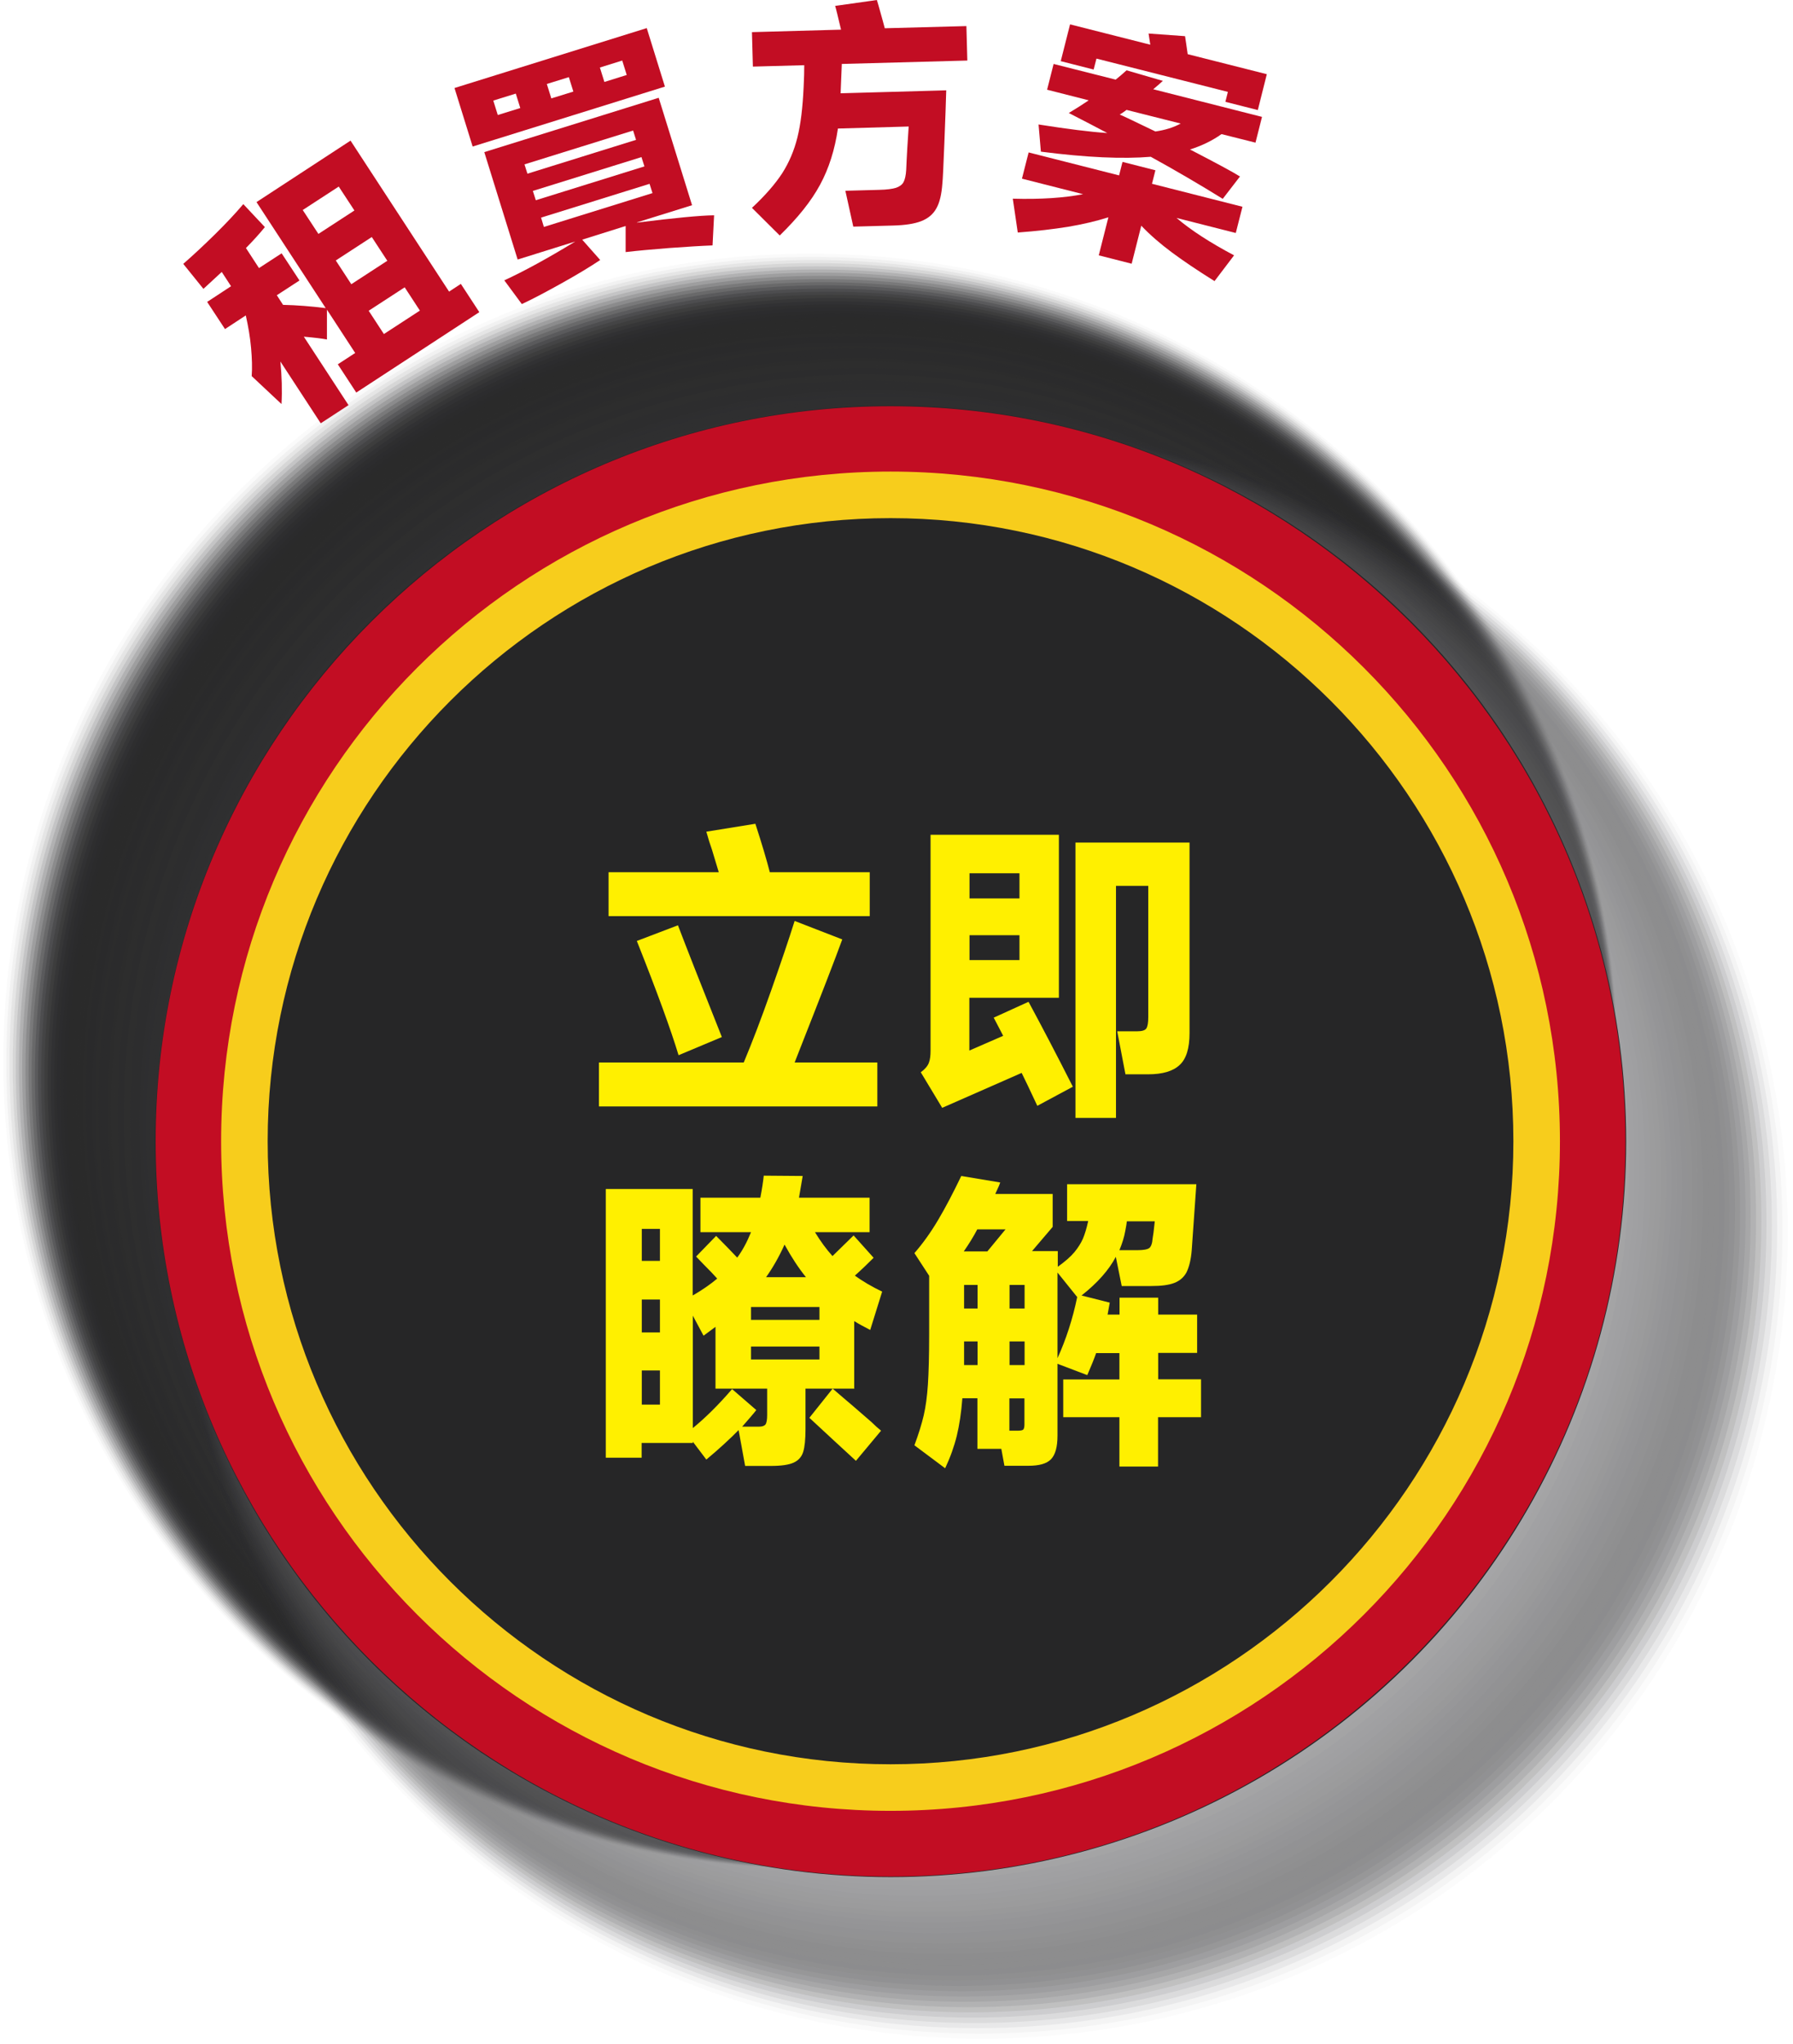 <?xml version="1.0" encoding="UTF-8"?>
<svg xmlns="http://www.w3.org/2000/svg" xmlns:xlink="http://www.w3.org/1999/xlink" viewBox="0 0 115.55 131.69">
  <defs>
    <style>
      .cls-1 {
        opacity: .61;
      }

      .cls-1, .cls-2, .cls-3, .cls-4, .cls-5 {
        fill: #2c2c2d;
      }

      .cls-6 {
        fill: #323233;
        opacity: .03;
      }

      .cls-7 {
        fill: #5f5f62;
        opacity: .65;
      }

      .cls-8 {
        fill: #59595b;
        opacity: .56;
      }

      .cls-9 {
        opacity: .82;
      }

      .cls-9, .cls-10, .cls-11, .cls-12, .cls-13 {
        fill: #2e2e2f;
      }

      .cls-14 {
        opacity: .16;
      }

      .cls-14, .cls-15, .cls-16, .cls-17, .cls-18 {
        fill: #282829;
      }

      .cls-19 {
        fill: #646466;
        opacity: .71;
      }

      .cls-20 {
        opacity: .51;
      }

      .cls-20, .cls-21, .cls-22, .cls-23, .cls-24, .cls-25 {
        fill: #2b2b2c;
      }

      .cls-26 {
        opacity: .67;
      }

      .cls-26, .cls-27, .cls-28, .cls-29, .cls-30 {
        fill: #2d2d2e;
      }

      .cls-31 {
        fill: #757578;
        opacity: .94;
      }

      .cls-2 {
        opacity: .57;
      }

      .cls-32, .cls-33, .cls-34, .cls-35 {
        fill: #262627;
      }

      .cls-36 {
        fill: #616164;
        opacity: .68;
      }

      .cls-15 {
        opacity: .22;
      }

      .cls-37 {
        opacity: .08;
      }

      .cls-37, .cls-38, .cls-39, .cls-40, .cls-41 {
        fill: #272728;
      }

      .cls-42 {
        opacity: .96;
      }

      .cls-42, .cls-43, .cls-44, .cls-45 {
        fill: #303031;
      }

      .cls-46 {
        fill: #434345;
        opacity: .26;
      }

      .cls-47 {
        fill: #4a4a4b;
        opacity: .35;
      }

      .cls-48 {
        fill: #343435;
        opacity: .06;
      }

      .cls-49 {
        fill: #414143;
        opacity: .24;
      }

      .cls-50 {
        isolation: isolate;
      }

      .cls-38 {
        opacity: .1;
      }

      .cls-21 {
        opacity: .53;
      }

      .cls-51 {
        fill: #4e4e50;
        opacity: .41;
      }

      .cls-52 {
        fill: #3d3d3e;
        opacity: .18;
      }

      .cls-53 {
        fill: #3b3b3c;
        opacity: .15;
      }

      .cls-54 {
        fill: #484849;
        opacity: .32;
      }

      .cls-16 {
        opacity: .24;
      }

      .cls-17 {
        opacity: .18;
      }

      .cls-55 {
        fill: #3f3f40;
        opacity: .21;
      }

      .cls-27 {
        opacity: .71;
      }

      .cls-56 {
        opacity: .27;
      }

      .cls-56, .cls-57, .cls-58, .cls-59, .cls-60 {
        fill: #29292a;
      }

      .cls-61 {
        opacity: .37;
      }

      .cls-61, .cls-62, .cls-63, .cls-64, .cls-65 {
        fill: #2a2a2b;
      }

      .cls-66 {
        opacity: .9;
      }

      .cls-66, .cls-67, .cls-68, .cls-69, .cls-70 {
        fill: #2f2f30;
      }

      .cls-71 {
        fill: #575759;
        opacity: .53;
      }

      .cls-62 {
        opacity: .35;
      }

      .cls-63 {
        opacity: .43;
      }

      .cls-72 {
        fill: #5b5b5d;
        opacity: .59;
      }

      .cls-73 {
        filter: url(#drop-shadow-1);
      }

      .cls-74 {
        fill: #c20d23;
      }

      .cls-67 {
        opacity: .92;
      }

      .cls-28 {
        opacity: .69;
      }

      .cls-75 {
        fill: #737375;
        opacity: .91;
      }

      .cls-76 {
        fill: #525254;
        opacity: .47;
      }

      .cls-33 {
        opacity: .02;
      }

      .cls-22 {
        opacity: .45;
      }

      .cls-77 {
        fill: #6e6e71;
        opacity: .85;
      }

      .cls-78 {
        fill: #363638;
        opacity: .09;
      }

      .cls-10 {
        opacity: .8;
      }

      .cls-39 {
        opacity: .14;
      }

      .cls-79 {
        fill: #6a6a6d;
        opacity: .79;
      }

      .cls-40 {
        opacity: .12;
      }

      .cls-11 {
        opacity: .78;
      }

      .cls-80 {
        fill: #79797c;
      }

      .cls-64 {
        opacity: .39;
      }

      .cls-29 {
        opacity: .73;
      }

      .cls-81 {
        fill: #707073;
        opacity: .88;
      }

      .cls-82 {
        fill: #fff000;
      }

      .cls-34 {
        opacity: .04;
      }

      .cls-83 {
        fill: #555557;
        opacity: .5;
      }

      .cls-84 {
        fill: #6c6c6f;
        opacity: .82;
      }

      .cls-85 {
        fill: #666668;
        opacity: .74;
      }

      .cls-57 {
        opacity: .25;
      }

      .cls-58 {
        opacity: .31;
      }

      .cls-86 {
        fill: #4c4c4e;
        opacity: .38;
      }

      .cls-3 {
        opacity: .65;
      }

      .cls-23 {
        opacity: .49;
      }

      .cls-18 {
        opacity: .2;
      }

      .cls-87 {
        fill: #39393a;
        opacity: .12;
      }

      .cls-30 {
        opacity: .75;
      }

      .cls-88 {
        fill: #77777a;
        opacity: .97;
      }

      .cls-65 {
        opacity: .41;
      }

      .cls-12 {
        opacity: .76;
      }

      .cls-44 {
        opacity: .98;
      }

      .cls-89 {
        opacity: .65;
      }

      .cls-89, .cls-90 {
        mix-blend-mode: multiply;
      }

      .cls-24 {
        opacity: .47;
      }

      .cls-68 {
        opacity: .88;
      }

      .cls-25 {
        opacity: .55;
      }

      .cls-91 {
        fill: #68686a;
        opacity: .76;
      }

      .cls-69 {
        opacity: .86;
      }

      .cls-92 {
        fill: #5d5d5f;
        opacity: .62;
      }

      .cls-41 {
        opacity: .06;
      }

      .cls-93 {
        fill: #454547;
        opacity: .29;
      }

      .cls-94 {
        fill: #f7cd1c;
      }

      .cls-4 {
        opacity: .59;
      }

      .cls-35, .cls-45 {
        opacity: 0;
      }

      .cls-59 {
        opacity: .33;
      }

      .cls-5 {
        opacity: .63;
      }

      .cls-70 {
        opacity: .94;
      }

      .cls-60 {
        opacity: .29;
      }

      .cls-95 {
        fill: #505052;
        opacity: .44;
      }

      .cls-13 {
        opacity: .84;
      }
    </style>
    <filter id="drop-shadow-1" filterUnits="userSpaceOnUse">
      <feOffset dx="0" dy="0"/>
      <feGaussianBlur result="blur" stdDeviation="5"/>
      <feFlood flood-color="#000" flood-opacity=".75"/>
      <feComposite in2="blur" operator="in"/>
      <feComposite in="SourceGraphic"/>
    </filter>
  </defs>
  <g class="cls-50">
    <g id="_圖層_2" data-name="圖層 2">
      <g id="_圖層_2-2" data-name="圖層 2">
        <g>
          <g class="cls-90">
            <circle class="cls-35" cx="52.14" cy="68.27" r="52.14"/>
            <circle class="cls-33" cx="52.23" cy="68.36" r="52.02"/>
            <circle class="cls-34" cx="52.32" cy="68.46" r="51.91"/>
            <circle class="cls-41" cx="52.41" cy="68.55" r="51.8"/>
            <circle class="cls-37" cx="52.51" cy="68.64" r="51.69"/>
            <circle class="cls-38" cx="52.6" cy="68.74" r="51.58"/>
            <circle class="cls-40" cx="52.69" cy="68.83" r="51.47"/>
            <circle class="cls-39" cx="52.79" cy="68.92" r="51.36"/>
            <circle class="cls-14" cx="52.88" cy="69.01" r="51.24"/>
            <circle class="cls-17" cx="52.97" cy="69.11" r="51.13"/>
            <circle class="cls-18" cx="53.06" cy="69.2" r="51.02"/>
            <circle class="cls-15" cx="53.16" cy="69.29" r="50.91"/>
            <circle class="cls-16" cx="53.25" cy="69.39" r="50.8"/>
            <circle class="cls-57" cx="53.34" cy="69.48" r="50.69"/>
            <circle class="cls-56" cx="53.44" cy="69.57" r="50.58"/>
            <circle class="cls-60" cx="53.53" cy="69.66" r="50.46"/>
            <circle class="cls-58" cx="53.62" cy="69.76" r="50.35"/>
            <circle class="cls-59" cx="53.72" cy="69.85" r="50.24"/>
            <circle class="cls-62" cx="53.81" cy="69.94" r="50.13"/>
            <circle class="cls-61" cx="53.9" cy="70.04" r="50.02"/>
            <circle class="cls-64" cx="53.99" cy="70.13" r="49.91"/>
            <circle class="cls-65" cx="54.09" cy="70.22" r="49.8"/>
            <circle class="cls-63" cx="54.18" cy="70.32" r="49.68"/>
            <circle class="cls-22" cx="54.27" cy="70.41" r="49.57"/>
            <circle class="cls-24" cx="54.37" cy="70.5" r="49.46" transform="translate(-23.93 112.87) rotate(-80.78)"/>
            <circle class="cls-23" cx="54.46" cy="70.59" r="49.35" transform="translate(-23.95 113.04) rotate(-80.78)"/>
            <circle class="cls-20" cx="54.55" cy="70.69" r="49.24" transform="translate(-23.96 113.21) rotate(-80.78)"/>
            <circle class="cls-21" cx="54.64" cy="70.78" r="49.13" transform="translate(-23.97 113.38) rotate(-80.78)"/>
            <circle class="cls-25" cx="54.74" cy="70.87" r="49.02" transform="translate(-23.99 113.55) rotate(-80.78)"/>
            <circle class="cls-2" cx="54.83" cy="70.97" r="48.9" transform="translate(-24 113.72) rotate(-80.78)"/>
            <circle class="cls-4" cx="54.92" cy="71.06" r="48.79" transform="translate(-24.02 113.89) rotate(-80.78)"/>
            <circle class="cls-1" cx="55.02" cy="71.15" r="48.68" transform="translate(-24.03 114.06) rotate(-80.78)"/>
            <circle class="cls-5" cx="55.11" cy="71.24" r="48.57" transform="translate(-24.04 114.23) rotate(-80.78)"/>
            <circle class="cls-3" cx="55.2" cy="71.34" r="48.46" transform="translate(-24.06 114.4) rotate(-80.78)"/>
            <circle class="cls-26" cx="55.3" cy="71.43" r="48.35" transform="translate(-24.07 114.57) rotate(-80.78)"/>
            <circle class="cls-28" cx="55.39" cy="71.52" r="48.24" transform="translate(-24.08 114.74) rotate(-80.78)"/>
            <circle class="cls-27" cx="55.48" cy="71.62" r="48.12" transform="translate(-24.1 114.91) rotate(-80.78)"/>
            <circle class="cls-29" cx="55.57" cy="71.71" r="48.01" transform="translate(-24.11 115.08) rotate(-80.78)"/>
            <circle class="cls-30" cx="55.67" cy="71.8" r="47.9" transform="translate(-24.12 115.25) rotate(-80.78)"/>
            <circle class="cls-12" cx="55.76" cy="71.89" r="47.79" transform="translate(-24.14 115.42) rotate(-80.78)"/>
            <circle class="cls-11" cx="55.85" cy="71.99" r="47.68" transform="translate(-24.15 115.59) rotate(-80.78)"/>
            <circle class="cls-10" cx="55.95" cy="72.08" r="47.57" transform="translate(-24.17 115.76) rotate(-80.78)"/>
            <circle class="cls-9" cx="56.04" cy="72.17" r="47.46" transform="translate(-24.18 115.93) rotate(-80.78)"/>
            <circle class="cls-13" cx="56.13" cy="72.27" r="47.34" transform="translate(-24.19 116.1) rotate(-80.78)"/>
            <circle class="cls-69" cx="56.22" cy="72.36" r="47.23" transform="translate(-24.21 116.27) rotate(-80.78)"/>
            <circle class="cls-68" cx="56.32" cy="72.45" r="47.12" transform="translate(-24.22 116.44) rotate(-80.78)"/>
            <circle class="cls-66" cx="56.41" cy="72.55" r="47.01" transform="translate(-24.23 116.61) rotate(-80.78)"/>
            <circle class="cls-67" cx="56.5" cy="72.64" r="46.9" transform="translate(-24.25 116.78) rotate(-80.78)"/>
            <circle class="cls-70" cx="56.6" cy="72.73" r="46.79" transform="translate(-24.26 116.95) rotate(-80.78)"/>
            <circle class="cls-42" cx="56.69" cy="72.82" r="46.68" transform="translate(-24.28 117.12) rotate(-80.78)"/>
            <circle class="cls-44" cx="56.78" cy="72.92" r="46.56" transform="translate(-24.29 117.29) rotate(-80.78)"/>
            <circle class="cls-43" cx="56.87" cy="73.01" r="46.45" transform="translate(-24.3 117.46) rotate(-80.78)"/>
          </g>
          <g class="cls-89">
            <circle class="cls-45" cx="63.42" cy="79.55" r="52.14"/>
            <circle class="cls-6" cx="63.27" cy="79.4" r="51.94"/>
            <circle class="cls-48" cx="63.12" cy="79.26" r="51.75"/>
            <circle class="cls-78" cx="62.98" cy="79.11" r="51.55"/>
            <circle class="cls-87" cx="62.83" cy="78.97" r="51.36"/>
            <circle class="cls-53" cx="62.68" cy="78.82" r="51.16"/>
            <circle class="cls-52" cx="62.54" cy="78.67" r="50.97"/>
            <circle class="cls-55" cx="62.39" cy="78.53" r="50.78"/>
            <circle class="cls-49" cx="62.24" cy="78.38" r="50.58"/>
            <circle class="cls-46" cx="62.1" cy="78.23" r="50.39"/>
            <circle class="cls-93" cx="61.95" cy="78.09" r="50.19"/>
            <circle class="cls-54" cx="61.81" cy="77.94" r="50"/>
            <circle class="cls-47" cx="61.66" cy="77.79" r="49.8"/>
            <circle class="cls-86" cx="61.51" cy="77.65" r="49.61"/>
            <circle class="cls-51" cx="61.37" cy="77.5" r="49.41"/>
            <circle class="cls-95" cx="61.22" cy="77.36" r="49.22"/>
            <circle class="cls-76" cx="61.07" cy="77.21" r="49.03"/>
            <circle class="cls-83" cx="60.93" cy="77.06" r="48.83"/>
            <circle class="cls-71" cx="60.78" cy="76.92" r="48.64"/>
            <circle class="cls-8" cx="60.63" cy="76.77" r="48.44"/>
            <circle class="cls-72" cx="60.49" cy="76.62" r="48.25"/>
            <circle class="cls-92" cx="60.34" cy="76.48" r="48.05"/>
            <circle class="cls-7" cx="60.2" cy="76.33" r="47.86"/>
            <circle class="cls-36" cx="60.05" cy="76.18" r="47.67"/>
            <circle class="cls-19" cx="59.9" cy="76.04" r="47.47"/>
            <circle class="cls-85" cx="59.76" cy="75.89" r="47.28"/>
            <circle class="cls-91" cx="59.61" cy="75.75" r="47.08"/>
            <circle class="cls-79" cx="59.46" cy="75.6" r="46.89"/>
            <circle class="cls-84" cx="59.32" cy="75.45" r="46.69"/>
            <circle class="cls-77" cx="59.17" cy="75.31" r="46.5"/>
            <circle class="cls-81" cx="59.02" cy="75.16" r="46.31"/>
            <circle class="cls-75" cx="58.88" cy="75.01" r="46.11"/>
            <circle class="cls-31" cx="58.73" cy="74.87" r="45.92"/>
            <circle class="cls-88" cx="58.59" cy="74.72" r="45.72"/>
            <circle class="cls-80" cx="58.44" cy="74.57" r="45.53"/>
          </g>
          <circle class="cls-32" cx="57.4" cy="73.53" r="47.4"/>
        </g>
        <g>
          <path class="cls-82" d="M56.54,68.45v2.83h-17.94v-2.83h9.33c.54-1.29,1.13-2.83,1.76-4.62,.63-1.79,1.14-3.29,1.52-4.5l3.07,1.19c-.47,1.29-1.37,3.61-2.69,6.96l-.38,.97h5.34Zm-.49-12.26v2.83h-16.83v-2.83h7.1l-.44-1.46c-.11-.3-.23-.68-.36-1.15l3.16-.51c.43,1.33,.74,2.37,.93,3.12h6.45Zm-12.32,11.79c-.49-1.62-1.38-4.07-2.69-7.36l2.65-1.01c.53,1.39,1.47,3.79,2.83,7.2l-2.79,1.17Z"/>
          <path class="cls-82" d="M66.29,64.55c.86,1.59,1.81,3.41,2.85,5.46l-2.29,1.23c-.47-1.01-.81-1.72-1.01-2.12l-5.12,2.25-1.38-2.29c.27-.2,.44-.4,.52-.61s.11-.46,.11-.79v-13.9h8.27v10.5h-5.77v3.4l2.18-.95-.61-1.17,2.22-1.01Zm-.59-6.67v-1.62h-3.22v1.62h3.22Zm-3.22,2.37v1.6h3.22v-1.6h-3.22Zm6.84-5.97h7.34v12.28c0,.97-.21,1.66-.64,2.05-.42,.4-1.1,.6-2.03,.6h-1.46l-.53-2.77h1.27c.32,0,.53-.06,.61-.19s.12-.37,.12-.72v-8.46h-2.08v14.95h-2.61v-17.74Z"/>
          <path class="cls-82" d="M55.07,89.46h-3.16v2.61c0,.66-.05,1.15-.15,1.47-.1,.32-.31,.55-.62,.69s-.8,.21-1.46,.21h-1.66l-.42-2.31c-.54,.55-1.23,1.19-2.08,1.9l-.87-1.15v.08h-3.3v.95h-2.31v-17.31h5.6v6.86c.61-.35,1.13-.71,1.58-1.09-.2-.23-.5-.54-.89-.93l-.47-.49,1.29-1.33c.55,.55,1,1.02,1.36,1.4,.34-.46,.63-1,.89-1.64h-3.26v-2.22h3.86c.11-.57,.18-1.04,.22-1.42l2.51,.02-.24,1.4h4.55v2.22h-3.52c.36,.59,.74,1.11,1.13,1.54l1.36-1.33,1.29,1.44c-.35,.35-.75,.74-1.21,1.15,.53,.38,1.11,.72,1.76,1.03l-.77,2.47c-.42-.22-.76-.4-1.03-.57v4.37Zm-12.54-8.23v-2.06h-1.17v2.06h1.17Zm0,4.61v-2.12h-1.17v2.12h1.17Zm-1.17,2.45v2.2h1.17v-2.2h-1.17Zm8.09,1.17h-3.34v-3.98l-.77,.57-.69-1.29v7.24c.8-.65,1.64-1.48,2.53-2.51l1.56,1.35c-.2,.26-.51,.61-.91,1.07h1.09c.2,0,.34-.05,.41-.14,.07-.09,.11-.3,.11-.61v-1.7Zm3.36-5.26h-4.41v.83h4.41v-.83Zm-4.41,2.55v.83h4.41v-.83h-4.41Zm3.54-4.47c-.47-.58-.93-1.28-1.38-2.1-.35,.78-.75,1.48-1.19,2.1h2.57Zm1.72,7.18c.49,.42,.94,.81,1.38,1.18,.43,.37,.81,.7,1.13,.98,.2,.2,.4,.38,.61,.55l-1.62,1.94-1.38-1.27-1.62-1.5,1.5-1.88Z"/>
          <path class="cls-82" d="M77.4,88.87v2.43h-2.77v3.18h-2.49v-3.18h-3.62v-2.43h3.62v-1.7h-1.5c-.11,.32-.3,.8-.57,1.42l-1.92-.73v4.63c0,.73-.14,1.23-.42,1.52s-.77,.42-1.46,.42h-1.54l-.2-1.09h-1.54v-3.26h-.97c-.07,.92-.19,1.72-.36,2.42-.17,.69-.42,1.39-.75,2.09l-1.98-1.48c.27-.73,.47-1.37,.6-1.93s.22-1.23,.27-2c.05-.78,.08-1.85,.08-3.23v-3.76l-.95-1.46c.54-.62,1.05-1.33,1.53-2.14,.48-.81,.97-1.75,1.49-2.83l2.51,.42c-.05,.15-.11,.29-.17,.41-.06,.13-.11,.24-.15,.33h3.7v2.12l-1.33,1.56h1.66v1.01c.47-.34,.83-.65,1.07-.94,.24-.29,.42-.58,.55-.87,.12-.29,.24-.67,.34-1.14h-1.36v-2.37h8.33l-.3,4.27c-.05,.61-.17,1.07-.33,1.4-.17,.32-.43,.55-.79,.69-.36,.14-.85,.2-1.49,.2h-1.9l-.38-1.88c-.45,.85-1.18,1.68-2.21,2.49l1.82,.46-.14,.77h.77v-1.09h2.49v1.09h2.51v2.47h-2.51v1.7h2.77Zm-12.6-9.67h-1.82c-.24,.46-.53,.93-.87,1.42h1.52l1.17-1.42Zm-2.67,5.1h.87v-1.52h-.87v1.52Zm0,3.64h.87v-1.52h-.87v1.52Zm3.9-5.16h-.97v1.52h.97v-1.52Zm0,5.16v-1.52h-.97v1.52h.97Zm-.51,4.23c.23,0,.37-.02,.42-.07,.05-.05,.08-.16,.08-.33v-1.68h-.97v2.08h.46Zm2.63-10.19v5.52c.55-1.21,.98-2.53,1.27-3.94l-1.27-1.58Zm4.47-3.3c-.01,.13-.05,.34-.1,.61-.07,.4-.2,.82-.38,1.25h1.17c.39,0,.64-.05,.76-.14,.11-.09,.19-.3,.21-.61l.06-.4,.08-.71h-1.8Z"/>
        </g>
        <path class="cls-74" d="M57.39,31.09c23.44,0,42.44,19,42.44,42.44s-19,42.44-42.44,42.44S14.95,96.97,14.95,73.53,33.95,31.09,57.39,31.09m0-4.92c-26.11,0-47.36,21.25-47.36,47.36s21.25,47.36,47.36,47.36,47.36-21.25,47.36-47.36S83.5,26.17,57.39,26.17h0Z"/>
        <path class="cls-94" d="M57.39,33.38c22.14,0,40.14,18.01,40.14,40.14s-18.01,40.14-40.14,40.14-40.14-18.01-40.14-40.14,18.01-40.14,40.14-40.14m0-3c-23.83,0-43.14,19.32-43.14,43.14s19.32,43.14,43.14,43.14,43.14-19.32,43.14-43.14S81.21,30.38,57.39,30.38h0Z"/>
        <g class="cls-73">
          <path class="cls-74" d="M28.95,18.78l.75-.49,1.19,1.82-7.93,5.18-1.19-1.82,1.12-.73-1.82-2.79v1.92c-.31-.06-.8-.12-1.49-.18l2.88,4.41-1.79,1.17-2.6-3.98c.09,.94,.12,1.86,.07,2.74l-1.92-1.8c.04-.53,.02-1.14-.04-1.82-.06-.68-.18-1.38-.34-2.09l-1.34,.88-1.15-1.75,1.54-1.01-.6-.92-1.18,1.09-1.3-1.61c.64-.56,1.33-1.2,2.05-1.91,.72-.71,1.33-1.36,1.82-1.94l1.39,1.48c-.33,.41-.74,.86-1.22,1.35l.84,1.29,1.46-.95,1.15,1.75-1.46,.95,.4,.62c.88,.02,1.8,.09,2.75,.21l-4.46-6.83,6.06-3.96,6.36,9.74Zm-6.11-5.22l-1.01-1.54-2.32,1.51,1.01,1.54,2.32-1.51Zm-.2,4.75l2.32-1.51-1-1.53-2.32,1.51,1,1.53Zm3.44,.2l-2.32,1.51,.98,1.5,2.32-1.51-.98-1.5Z"/>
          <path class="cls-74" d="M29.29,5.67l12.39-3.86,1.17,3.77-12.39,3.86-1.17-3.77Zm11.77,8.67c2.41-.3,4.06-.46,4.96-.47l-.1,1.94c-.77,.03-1.71,.09-2.82,.17-1.11,.09-2.03,.17-2.78,.26v-1.68s-2.8,.88-2.8,.88l1.16,1.31c-.58,.39-1.38,.88-2.4,1.45-1.02,.57-1.9,1.04-2.65,1.39l-1.13-1.53c1.28-.59,2.8-1.42,4.57-2.5l-3.71,1.16-2.15-6.92,11.24-3.5,2.15,6.92-3.56,1.11Zm-7.82-8.31l-1.45,.45,.29,.93,1.45-.45-.29-.93Zm7.75,2.98l-.19-.6-7,2.18,.19,.6,7-2.18Zm-6.46,3.89l7-2.18-.19-.6-7,2.18,.19,.6Zm7.34-1.06l-7,2.18,.18,.6,7-2.18-.19-.6Zm-4.92-5.94l-.29-.93-1.42,.44,.29,.93,1.42-.44Zm2-.62l1.44-.45-.29-.93-1.44,.45,.29,.93Z"/>
          <path class="cls-74" d="M54.25,4.13l-.07,1.7c0,.07,0,.13-.01,.18l6.81-.19c-.02,.75-.06,1.87-.12,3.38-.06,1.51-.1,2.38-.13,2.63-.05,.68-.17,1.22-.39,1.6-.21,.38-.54,.65-.98,.82-.44,.17-1.04,.26-1.81,.28l-2.56,.07-.51-2.31,2.19-.06c.48-.01,.84-.06,1.07-.13,.23-.08,.4-.2,.49-.37,.09-.17,.15-.44,.17-.79,.01-.34,.04-.81,.07-1.39,.04-.59,.07-1.05,.09-1.4l-4.56,.13c-.2,1.36-.58,2.57-1.15,3.62-.57,1.06-1.44,2.14-2.6,3.27l-1.79-1.78c.85-.79,1.5-1.54,1.95-2.23,.44-.69,.77-1.46,.98-2.31,.21-.84,.34-1.92,.4-3.24,.03-.56,.04-1.02,.04-1.41l-3.31,.09-.06-2.22,5.74-.16c-.21-.88-.33-1.39-.38-1.53l2.69-.38s.15,.48,.37,1.3l.14,.52,5.26-.14,.06,2.22-8.11,.22Z"/>
          <path class="cls-74" d="M78.27,18.11c-1.09-.68-2.01-1.3-2.75-1.85-.74-.55-1.4-1.12-1.97-1.72l-.62,2.45-2.12-.54,.62-2.45c-.79,.25-1.65,.45-2.59,.61-.94,.15-2.02,.28-3.25,.37l-.32-2.18c1.79,.05,3.3-.05,4.53-.29l-3.94-1,.43-1.69,5.83,1.48,.22-.87,2.12,.54-.22,.87,5.83,1.48-.43,1.69-3.82-.97c.94,.8,2.18,1.6,3.71,2.41l-1.26,1.66Zm-8.12-11.65l-2.67-.68,.42-1.66,4,1.01c.24-.19,.47-.39,.7-.6l2.34,.68c-.13,.12-.33,.3-.62,.54l7.01,1.78-.42,1.66-2.19-.55c-.59,.42-1.27,.75-2.03,.99,1.68,.87,2.76,1.45,3.22,1.74l-1.11,1.44c-1.47-.91-3.02-1.82-4.64-2.71-1.78,.15-4.14,.05-7.08-.33l-.15-1.75c1.85,.29,3.33,.48,4.43,.55-.68-.36-1.51-.79-2.48-1.29,.45-.27,.87-.54,1.26-.8Zm.51-2.68l-.18,.7-2.12-.54,.6-2.37,5.17,1.31-.11-.72,2.35,.17c.04,.26,.1,.65,.17,1.16l5.1,1.29-.58,2.31-2.09-.53,.16-.64-8.45-2.14Zm1.94,3.3c-.1,.07-.18,.14-.25,.18-.07,.05-.14,.09-.19,.12,.16,.06,.93,.43,2.3,1.09,.63-.09,1.17-.26,1.63-.51l-3.49-.88Z"/>
        </g>
      </g>
    </g>
  </g>
</svg>